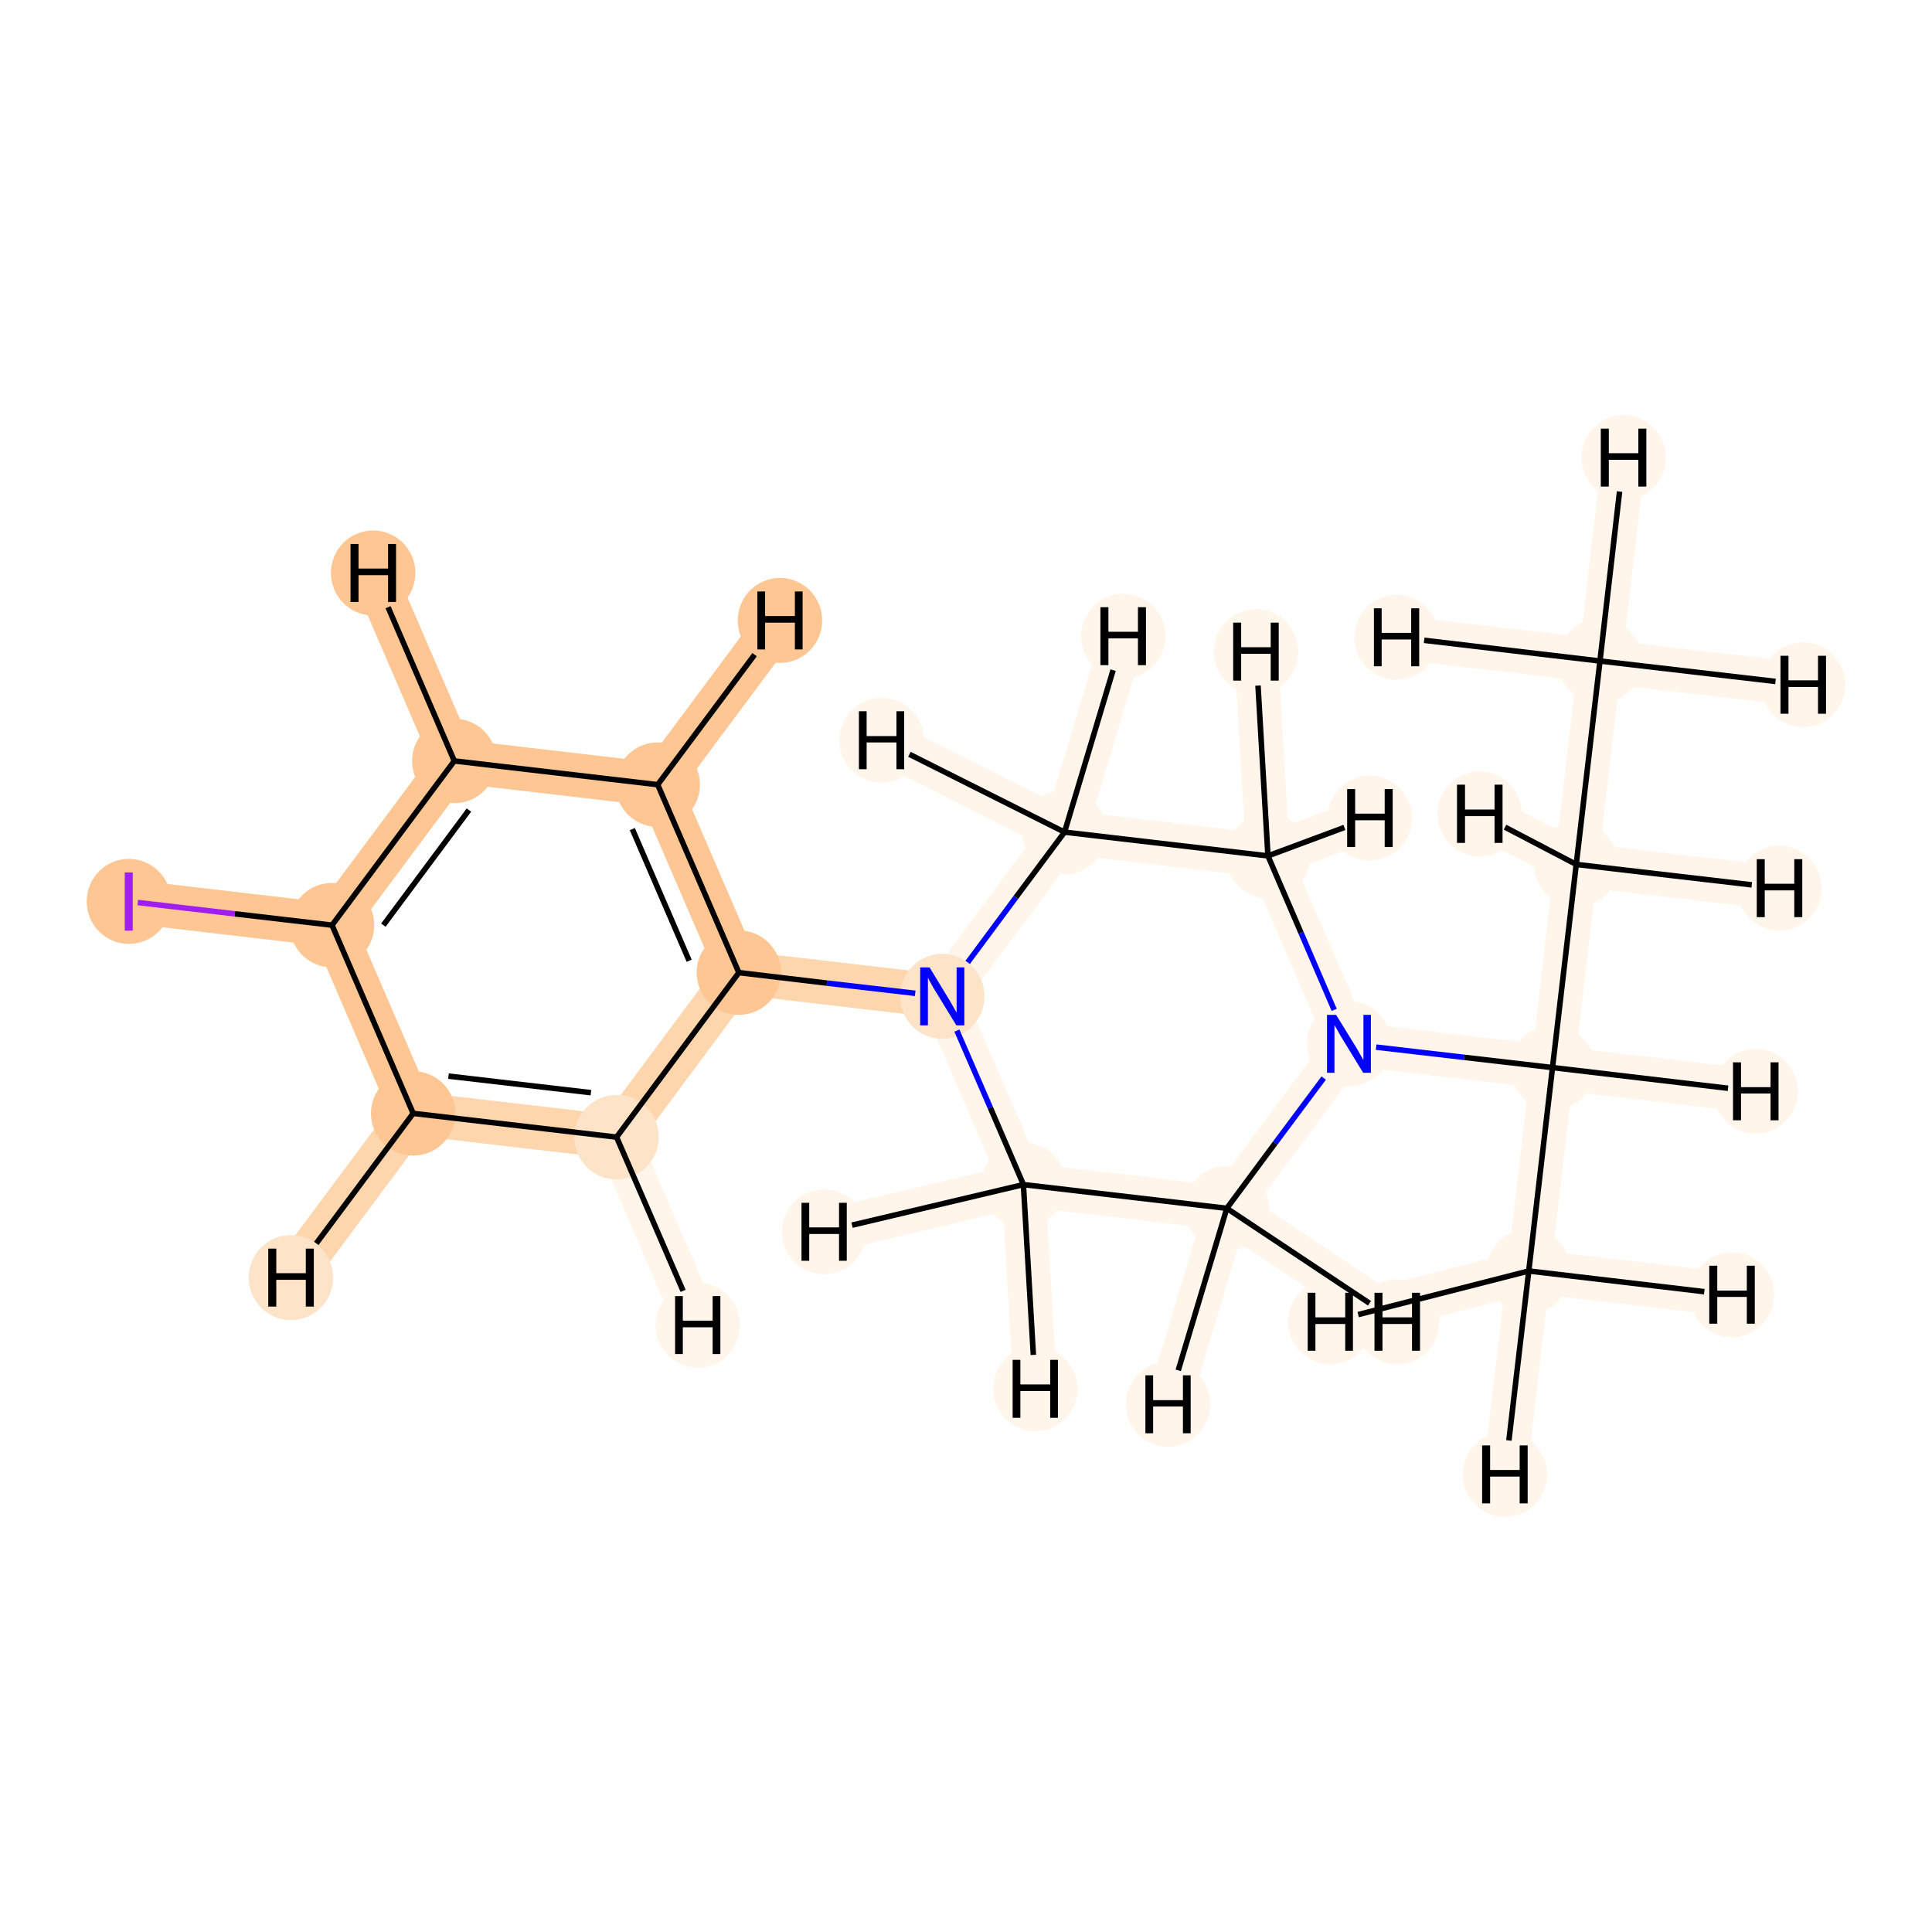<?xml version='1.0' encoding='iso-8859-1'?>
<svg version='1.1' baseProfile='full'
              xmlns='http://www.w3.org/2000/svg'
                      xmlns:rdkit='http://www.rdkit.org/xml'
                      xmlns:xlink='http://www.w3.org/1999/xlink'
                  xml:space='preserve'
width='700px' height='700px' viewBox='0 0 700 700'>
<!-- END OF HEADER -->
<rect style='opacity:1.0;fill:#FFFFFF;stroke:none' width='700.0' height='700.0' x='0.0' y='0.0'> </rect>
<path d='M 579.7,239.5 L 571.1,313.2' style='fill:none;fill-rule:evenodd;stroke:#FFF5EB;stroke-width:15.8px;stroke-linecap:butt;stroke-linejoin:miter;stroke-opacity:1' />
<path d='M 579.7,239.5 L 588.3,165.8' style='fill:none;fill-rule:evenodd;stroke:#FFF5EB;stroke-width:15.8px;stroke-linecap:butt;stroke-linejoin:miter;stroke-opacity:1' />
<path d='M 579.7,239.5 L 506.0,230.9' style='fill:none;fill-rule:evenodd;stroke:#FFF5EB;stroke-width:15.8px;stroke-linecap:butt;stroke-linejoin:miter;stroke-opacity:1' />
<path d='M 579.7,239.5 L 653.3,248.1' style='fill:none;fill-rule:evenodd;stroke:#FFF5EB;stroke-width:15.8px;stroke-linecap:butt;stroke-linejoin:miter;stroke-opacity:1' />
<path d='M 571.1,313.2 L 562.5,386.8' style='fill:none;fill-rule:evenodd;stroke:#FFF5EB;stroke-width:15.8px;stroke-linecap:butt;stroke-linejoin:miter;stroke-opacity:1' />
<path d='M 571.1,313.2 L 644.7,321.8' style='fill:none;fill-rule:evenodd;stroke:#FFF5EB;stroke-width:15.8px;stroke-linecap:butt;stroke-linejoin:miter;stroke-opacity:1' />
<path d='M 571.1,313.2 L 536.1,294.9' style='fill:none;fill-rule:evenodd;stroke:#FFF5EB;stroke-width:15.8px;stroke-linecap:butt;stroke-linejoin:miter;stroke-opacity:1' />
<path d='M 562.5,386.8 L 488.8,378.2' style='fill:none;fill-rule:evenodd;stroke:#FFF5EB;stroke-width:15.8px;stroke-linecap:butt;stroke-linejoin:miter;stroke-opacity:1' />
<path d='M 562.5,386.8 L 553.9,460.5' style='fill:none;fill-rule:evenodd;stroke:#FFF5EB;stroke-width:15.8px;stroke-linecap:butt;stroke-linejoin:miter;stroke-opacity:1' />
<path d='M 562.5,386.8 L 636.1,395.4' style='fill:none;fill-rule:evenodd;stroke:#FFF5EB;stroke-width:15.8px;stroke-linecap:butt;stroke-linejoin:miter;stroke-opacity:1' />
<path d='M 488.8,378.2 L 444.5,437.8' style='fill:none;fill-rule:evenodd;stroke:#FFF5EB;stroke-width:15.8px;stroke-linecap:butt;stroke-linejoin:miter;stroke-opacity:1' />
<path d='M 488.8,378.2 L 459.4,310.1' style='fill:none;fill-rule:evenodd;stroke:#FFF5EB;stroke-width:15.8px;stroke-linecap:butt;stroke-linejoin:miter;stroke-opacity:1' />
<path d='M 444.5,437.8 L 370.8,429.2' style='fill:none;fill-rule:evenodd;stroke:#FFF5EB;stroke-width:15.8px;stroke-linecap:butt;stroke-linejoin:miter;stroke-opacity:1' />
<path d='M 444.5,437.8 L 506.2,478.9' style='fill:none;fill-rule:evenodd;stroke:#FFF5EB;stroke-width:15.8px;stroke-linecap:butt;stroke-linejoin:miter;stroke-opacity:1' />
<path d='M 444.5,437.8 L 423.2,508.8' style='fill:none;fill-rule:evenodd;stroke:#FFF5EB;stroke-width:15.8px;stroke-linecap:butt;stroke-linejoin:miter;stroke-opacity:1' />
<path d='M 370.8,429.2 L 341.4,361.0' style='fill:none;fill-rule:evenodd;stroke:#FFF5EB;stroke-width:15.8px;stroke-linecap:butt;stroke-linejoin:miter;stroke-opacity:1' />
<path d='M 370.8,429.2 L 375.1,503.2' style='fill:none;fill-rule:evenodd;stroke:#FFF5EB;stroke-width:15.8px;stroke-linecap:butt;stroke-linejoin:miter;stroke-opacity:1' />
<path d='M 370.8,429.2 L 298.6,446.3' style='fill:none;fill-rule:evenodd;stroke:#FFF5EB;stroke-width:15.8px;stroke-linecap:butt;stroke-linejoin:miter;stroke-opacity:1' />
<path d='M 341.4,361.0 L 385.7,301.5' style='fill:none;fill-rule:evenodd;stroke:#FFF5EB;stroke-width:15.8px;stroke-linecap:butt;stroke-linejoin:miter;stroke-opacity:1' />
<path d='M 341.4,361.0 L 267.7,352.4' style='fill:none;fill-rule:evenodd;stroke:#FDD6AE;stroke-width:15.8px;stroke-linecap:butt;stroke-linejoin:miter;stroke-opacity:1' />
<path d='M 385.7,301.5 L 459.4,310.1' style='fill:none;fill-rule:evenodd;stroke:#FFF5EB;stroke-width:15.8px;stroke-linecap:butt;stroke-linejoin:miter;stroke-opacity:1' />
<path d='M 385.7,301.5 L 319.4,268.2' style='fill:none;fill-rule:evenodd;stroke:#FFF5EB;stroke-width:15.8px;stroke-linecap:butt;stroke-linejoin:miter;stroke-opacity:1' />
<path d='M 385.7,301.5 L 407.0,230.5' style='fill:none;fill-rule:evenodd;stroke:#FFF5EB;stroke-width:15.8px;stroke-linecap:butt;stroke-linejoin:miter;stroke-opacity:1' />
<path d='M 459.4,310.1 L 455.1,236.1' style='fill:none;fill-rule:evenodd;stroke:#FFF5EB;stroke-width:15.8px;stroke-linecap:butt;stroke-linejoin:miter;stroke-opacity:1' />
<path d='M 459.4,310.1 L 496.3,296.4' style='fill:none;fill-rule:evenodd;stroke:#FFF5EB;stroke-width:15.8px;stroke-linecap:butt;stroke-linejoin:miter;stroke-opacity:1' />
<path d='M 267.7,352.4 L 238.3,284.3' style='fill:none;fill-rule:evenodd;stroke:#FDC692;stroke-width:15.8px;stroke-linecap:butt;stroke-linejoin:miter;stroke-opacity:1' />
<path d='M 267.7,352.4 L 223.4,412.0' style='fill:none;fill-rule:evenodd;stroke:#FDD6AE;stroke-width:15.8px;stroke-linecap:butt;stroke-linejoin:miter;stroke-opacity:1' />
<path d='M 238.3,284.3 L 164.6,275.7' style='fill:none;fill-rule:evenodd;stroke:#FDC692;stroke-width:15.8px;stroke-linecap:butt;stroke-linejoin:miter;stroke-opacity:1' />
<path d='M 238.3,284.3 L 282.6,224.8' style='fill:none;fill-rule:evenodd;stroke:#FDC692;stroke-width:15.8px;stroke-linecap:butt;stroke-linejoin:miter;stroke-opacity:1' />
<path d='M 164.6,275.7 L 120.3,335.2' style='fill:none;fill-rule:evenodd;stroke:#FDC692;stroke-width:15.8px;stroke-linecap:butt;stroke-linejoin:miter;stroke-opacity:1' />
<path d='M 164.6,275.7 L 135.2,207.6' style='fill:none;fill-rule:evenodd;stroke:#FDC692;stroke-width:15.8px;stroke-linecap:butt;stroke-linejoin:miter;stroke-opacity:1' />
<path d='M 120.3,335.2 L 149.7,403.4' style='fill:none;fill-rule:evenodd;stroke:#FDC692;stroke-width:15.8px;stroke-linecap:butt;stroke-linejoin:miter;stroke-opacity:1' />
<path d='M 120.3,335.2 L 46.7,326.6' style='fill:none;fill-rule:evenodd;stroke:#FDC692;stroke-width:15.8px;stroke-linecap:butt;stroke-linejoin:miter;stroke-opacity:1' />
<path d='M 149.7,403.4 L 223.4,412.0' style='fill:none;fill-rule:evenodd;stroke:#FDD6AE;stroke-width:15.8px;stroke-linecap:butt;stroke-linejoin:miter;stroke-opacity:1' />
<path d='M 149.7,403.4 L 105.4,462.9' style='fill:none;fill-rule:evenodd;stroke:#FDD6AE;stroke-width:15.8px;stroke-linecap:butt;stroke-linejoin:miter;stroke-opacity:1' />
<path d='M 223.4,412.0 L 252.8,480.1' style='fill:none;fill-rule:evenodd;stroke:#FFF5EB;stroke-width:15.8px;stroke-linecap:butt;stroke-linejoin:miter;stroke-opacity:1' />
<path d='M 553.9,460.5 L 545.3,534.2' style='fill:none;fill-rule:evenodd;stroke:#FFF5EB;stroke-width:15.8px;stroke-linecap:butt;stroke-linejoin:miter;stroke-opacity:1' />
<path d='M 553.9,460.5 L 627.5,469.1' style='fill:none;fill-rule:evenodd;stroke:#FFF5EB;stroke-width:15.8px;stroke-linecap:butt;stroke-linejoin:miter;stroke-opacity:1' />
<path d='M 553.9,460.5 L 482.0,478.9' style='fill:none;fill-rule:evenodd;stroke:#FFF5EB;stroke-width:15.8px;stroke-linecap:butt;stroke-linejoin:miter;stroke-opacity:1' />
<ellipse cx='579.7' cy='239.5' rx='14.8' ry='14.8'  style='fill:#FFF5EB;fill-rule:evenodd;stroke:#FFF5EB;stroke-width:1.0px;stroke-linecap:butt;stroke-linejoin:miter;stroke-opacity:1' />
<ellipse cx='571.1' cy='313.2' rx='14.8' ry='14.8'  style='fill:#FFF5EB;fill-rule:evenodd;stroke:#FFF5EB;stroke-width:1.0px;stroke-linecap:butt;stroke-linejoin:miter;stroke-opacity:1' />
<ellipse cx='562.5' cy='386.8' rx='14.8' ry='14.8'  style='fill:#FFF5EB;fill-rule:evenodd;stroke:#FFF5EB;stroke-width:1.0px;stroke-linecap:butt;stroke-linejoin:miter;stroke-opacity:1' />
<ellipse cx='488.8' cy='378.2' rx='14.8' ry='14.9'  style='fill:#FFF5EB;fill-rule:evenodd;stroke:#FFF5EB;stroke-width:1.0px;stroke-linecap:butt;stroke-linejoin:miter;stroke-opacity:1' />
<ellipse cx='444.5' cy='437.8' rx='14.8' ry='14.8'  style='fill:#FFF5EB;fill-rule:evenodd;stroke:#FFF5EB;stroke-width:1.0px;stroke-linecap:butt;stroke-linejoin:miter;stroke-opacity:1' />
<ellipse cx='370.8' cy='429.2' rx='14.8' ry='14.8'  style='fill:#FFF5EB;fill-rule:evenodd;stroke:#FFF5EB;stroke-width:1.0px;stroke-linecap:butt;stroke-linejoin:miter;stroke-opacity:1' />
<ellipse cx='341.4' cy='361.0' rx='14.8' ry='14.9'  style='fill:#FDE3C8;fill-rule:evenodd;stroke:#FDE3C8;stroke-width:1.0px;stroke-linecap:butt;stroke-linejoin:miter;stroke-opacity:1' />
<ellipse cx='385.7' cy='301.5' rx='14.8' ry='14.8'  style='fill:#FFF5EB;fill-rule:evenodd;stroke:#FFF5EB;stroke-width:1.0px;stroke-linecap:butt;stroke-linejoin:miter;stroke-opacity:1' />
<ellipse cx='459.4' cy='310.1' rx='14.8' ry='14.8'  style='fill:#FFF5EB;fill-rule:evenodd;stroke:#FFF5EB;stroke-width:1.0px;stroke-linecap:butt;stroke-linejoin:miter;stroke-opacity:1' />
<ellipse cx='267.7' cy='352.4' rx='14.8' ry='14.8'  style='fill:#FDC692;fill-rule:evenodd;stroke:#FDC692;stroke-width:1.0px;stroke-linecap:butt;stroke-linejoin:miter;stroke-opacity:1' />
<ellipse cx='238.3' cy='284.3' rx='14.8' ry='14.8'  style='fill:#FDC692;fill-rule:evenodd;stroke:#FDC692;stroke-width:1.0px;stroke-linecap:butt;stroke-linejoin:miter;stroke-opacity:1' />
<ellipse cx='164.6' cy='275.7' rx='14.8' ry='14.8'  style='fill:#FDC692;fill-rule:evenodd;stroke:#FDC692;stroke-width:1.0px;stroke-linecap:butt;stroke-linejoin:miter;stroke-opacity:1' />
<ellipse cx='120.3' cy='335.2' rx='14.8' ry='14.8'  style='fill:#FDC692;fill-rule:evenodd;stroke:#FDC692;stroke-width:1.0px;stroke-linecap:butt;stroke-linejoin:miter;stroke-opacity:1' />
<ellipse cx='149.7' cy='403.4' rx='14.8' ry='14.8'  style='fill:#FDC692;fill-rule:evenodd;stroke:#FDC692;stroke-width:1.0px;stroke-linecap:butt;stroke-linejoin:miter;stroke-opacity:1' />
<ellipse cx='223.4' cy='412.0' rx='14.8' ry='14.8'  style='fill:#FDE3C8;fill-rule:evenodd;stroke:#FDE3C8;stroke-width:1.0px;stroke-linecap:butt;stroke-linejoin:miter;stroke-opacity:1' />
<ellipse cx='46.7' cy='326.6' rx='14.8' ry='14.9'  style='fill:#FDC692;fill-rule:evenodd;stroke:#FDC692;stroke-width:1.0px;stroke-linecap:butt;stroke-linejoin:miter;stroke-opacity:1' />
<ellipse cx='553.9' cy='460.5' rx='14.8' ry='14.8'  style='fill:#FFF5EB;fill-rule:evenodd;stroke:#FFF5EB;stroke-width:1.0px;stroke-linecap:butt;stroke-linejoin:miter;stroke-opacity:1' />
<ellipse cx='588.3' cy='165.8' rx='14.8' ry='14.9'  style='fill:#FFF5EB;fill-rule:evenodd;stroke:#FFF5EB;stroke-width:1.0px;stroke-linecap:butt;stroke-linejoin:miter;stroke-opacity:1' />
<ellipse cx='506.0' cy='230.9' rx='14.8' ry='14.9'  style='fill:#FFF5EB;fill-rule:evenodd;stroke:#FFF5EB;stroke-width:1.0px;stroke-linecap:butt;stroke-linejoin:miter;stroke-opacity:1' />
<ellipse cx='653.3' cy='248.1' rx='14.8' ry='14.9'  style='fill:#FFF5EB;fill-rule:evenodd;stroke:#FFF5EB;stroke-width:1.0px;stroke-linecap:butt;stroke-linejoin:miter;stroke-opacity:1' />
<ellipse cx='644.7' cy='321.8' rx='14.8' ry='14.9'  style='fill:#FFF5EB;fill-rule:evenodd;stroke:#FFF5EB;stroke-width:1.0px;stroke-linecap:butt;stroke-linejoin:miter;stroke-opacity:1' />
<ellipse cx='536.1' cy='294.9' rx='14.8' ry='14.9'  style='fill:#FFF5EB;fill-rule:evenodd;stroke:#FFF5EB;stroke-width:1.0px;stroke-linecap:butt;stroke-linejoin:miter;stroke-opacity:1' />
<ellipse cx='636.1' cy='395.4' rx='14.8' ry='14.9'  style='fill:#FFF5EB;fill-rule:evenodd;stroke:#FFF5EB;stroke-width:1.0px;stroke-linecap:butt;stroke-linejoin:miter;stroke-opacity:1' />
<ellipse cx='506.2' cy='478.9' rx='14.8' ry='14.9'  style='fill:#FFF5EB;fill-rule:evenodd;stroke:#FFF5EB;stroke-width:1.0px;stroke-linecap:butt;stroke-linejoin:miter;stroke-opacity:1' />
<ellipse cx='423.2' cy='508.8' rx='14.8' ry='14.9'  style='fill:#FFF5EB;fill-rule:evenodd;stroke:#FFF5EB;stroke-width:1.0px;stroke-linecap:butt;stroke-linejoin:miter;stroke-opacity:1' />
<ellipse cx='375.1' cy='503.2' rx='14.8' ry='14.9'  style='fill:#FFF5EB;fill-rule:evenodd;stroke:#FFF5EB;stroke-width:1.0px;stroke-linecap:butt;stroke-linejoin:miter;stroke-opacity:1' />
<ellipse cx='298.6' cy='446.3' rx='14.8' ry='14.9'  style='fill:#FFF5EB;fill-rule:evenodd;stroke:#FFF5EB;stroke-width:1.0px;stroke-linecap:butt;stroke-linejoin:miter;stroke-opacity:1' />
<ellipse cx='319.4' cy='268.2' rx='14.8' ry='14.9'  style='fill:#FFF5EB;fill-rule:evenodd;stroke:#FFF5EB;stroke-width:1.0px;stroke-linecap:butt;stroke-linejoin:miter;stroke-opacity:1' />
<ellipse cx='407.0' cy='230.5' rx='14.8' ry='14.9'  style='fill:#FFF5EB;fill-rule:evenodd;stroke:#FFF5EB;stroke-width:1.0px;stroke-linecap:butt;stroke-linejoin:miter;stroke-opacity:1' />
<ellipse cx='455.1' cy='236.1' rx='14.8' ry='14.9'  style='fill:#FFF5EB;fill-rule:evenodd;stroke:#FFF5EB;stroke-width:1.0px;stroke-linecap:butt;stroke-linejoin:miter;stroke-opacity:1' />
<ellipse cx='496.3' cy='296.4' rx='14.8' ry='14.9'  style='fill:#FFF5EB;fill-rule:evenodd;stroke:#FFF5EB;stroke-width:1.0px;stroke-linecap:butt;stroke-linejoin:miter;stroke-opacity:1' />
<ellipse cx='282.6' cy='224.8' rx='14.8' ry='14.9'  style='fill:#FDC692;fill-rule:evenodd;stroke:#FDC692;stroke-width:1.0px;stroke-linecap:butt;stroke-linejoin:miter;stroke-opacity:1' />
<ellipse cx='135.2' cy='207.6' rx='14.8' ry='14.9'  style='fill:#FDC692;fill-rule:evenodd;stroke:#FDC692;stroke-width:1.0px;stroke-linecap:butt;stroke-linejoin:miter;stroke-opacity:1' />
<ellipse cx='105.4' cy='462.9' rx='14.8' ry='14.9'  style='fill:#FDE3C8;fill-rule:evenodd;stroke:#FDE3C8;stroke-width:1.0px;stroke-linecap:butt;stroke-linejoin:miter;stroke-opacity:1' />
<ellipse cx='252.8' cy='480.1' rx='14.8' ry='14.9'  style='fill:#FFF5EB;fill-rule:evenodd;stroke:#FFF5EB;stroke-width:1.0px;stroke-linecap:butt;stroke-linejoin:miter;stroke-opacity:1' />
<ellipse cx='545.3' cy='534.2' rx='14.8' ry='14.9'  style='fill:#FFF5EB;fill-rule:evenodd;stroke:#FFF5EB;stroke-width:1.0px;stroke-linecap:butt;stroke-linejoin:miter;stroke-opacity:1' />
<ellipse cx='627.5' cy='469.1' rx='14.8' ry='14.9'  style='fill:#FFF5EB;fill-rule:evenodd;stroke:#FFF5EB;stroke-width:1.0px;stroke-linecap:butt;stroke-linejoin:miter;stroke-opacity:1' />
<ellipse cx='482.0' cy='478.9' rx='14.8' ry='14.9'  style='fill:#FFF5EB;fill-rule:evenodd;stroke:#FFF5EB;stroke-width:1.0px;stroke-linecap:butt;stroke-linejoin:miter;stroke-opacity:1' />
<path class='bond-0 atom-0 atom-1' d='M 579.7,239.5 L 571.1,313.2' style='fill:none;fill-rule:evenodd;stroke:#000000;stroke-width:2.0px;stroke-linecap:butt;stroke-linejoin:miter;stroke-opacity:1' />
<path class='bond-18 atom-0 atom-17' d='M 579.7,239.5 L 586.8,178.1' style='fill:none;fill-rule:evenodd;stroke:#000000;stroke-width:2.0px;stroke-linecap:butt;stroke-linejoin:miter;stroke-opacity:1' />
<path class='bond-19 atom-0 atom-18' d='M 579.7,239.5 L 516.0,232.0' style='fill:none;fill-rule:evenodd;stroke:#000000;stroke-width:2.0px;stroke-linecap:butt;stroke-linejoin:miter;stroke-opacity:1' />
<path class='bond-20 atom-0 atom-19' d='M 579.7,239.5 L 643.3,246.9' style='fill:none;fill-rule:evenodd;stroke:#000000;stroke-width:2.0px;stroke-linecap:butt;stroke-linejoin:miter;stroke-opacity:1' />
<path class='bond-1 atom-1 atom-2' d='M 571.1,313.2 L 562.5,386.8' style='fill:none;fill-rule:evenodd;stroke:#000000;stroke-width:2.0px;stroke-linecap:butt;stroke-linejoin:miter;stroke-opacity:1' />
<path class='bond-21 atom-1 atom-20' d='M 571.1,313.2 L 634.7,320.6' style='fill:none;fill-rule:evenodd;stroke:#000000;stroke-width:2.0px;stroke-linecap:butt;stroke-linejoin:miter;stroke-opacity:1' />
<path class='bond-22 atom-1 atom-21' d='M 571.1,313.2 L 545.3,299.7' style='fill:none;fill-rule:evenodd;stroke:#000000;stroke-width:2.0px;stroke-linecap:butt;stroke-linejoin:miter;stroke-opacity:1' />
<path class='bond-2 atom-2 atom-3' d='M 562.5,386.8 L 530.5,383.1' style='fill:none;fill-rule:evenodd;stroke:#000000;stroke-width:2.0px;stroke-linecap:butt;stroke-linejoin:miter;stroke-opacity:1' />
<path class='bond-2 atom-2 atom-3' d='M 530.5,383.1 L 498.6,379.4' style='fill:none;fill-rule:evenodd;stroke:#0000FF;stroke-width:2.0px;stroke-linecap:butt;stroke-linejoin:miter;stroke-opacity:1' />
<path class='bond-15 atom-2 atom-16' d='M 562.5,386.8 L 553.9,460.5' style='fill:none;fill-rule:evenodd;stroke:#000000;stroke-width:2.0px;stroke-linecap:butt;stroke-linejoin:miter;stroke-opacity:1' />
<path class='bond-23 atom-2 atom-22' d='M 562.5,386.8 L 626.1,394.3' style='fill:none;fill-rule:evenodd;stroke:#000000;stroke-width:2.0px;stroke-linecap:butt;stroke-linejoin:miter;stroke-opacity:1' />
<path class='bond-3 atom-3 atom-4' d='M 479.6,390.6 L 462.0,414.2' style='fill:none;fill-rule:evenodd;stroke:#0000FF;stroke-width:2.0px;stroke-linecap:butt;stroke-linejoin:miter;stroke-opacity:1' />
<path class='bond-3 atom-3 atom-4' d='M 462.0,414.2 L 444.5,437.8' style='fill:none;fill-rule:evenodd;stroke:#000000;stroke-width:2.0px;stroke-linecap:butt;stroke-linejoin:miter;stroke-opacity:1' />
<path class='bond-16 atom-8 atom-3' d='M 459.4,310.1 L 471.4,338.0' style='fill:none;fill-rule:evenodd;stroke:#000000;stroke-width:2.0px;stroke-linecap:butt;stroke-linejoin:miter;stroke-opacity:1' />
<path class='bond-16 atom-8 atom-3' d='M 471.4,338.0 L 483.4,365.9' style='fill:none;fill-rule:evenodd;stroke:#0000FF;stroke-width:2.0px;stroke-linecap:butt;stroke-linejoin:miter;stroke-opacity:1' />
<path class='bond-4 atom-4 atom-5' d='M 444.5,437.8 L 370.8,429.2' style='fill:none;fill-rule:evenodd;stroke:#000000;stroke-width:2.0px;stroke-linecap:butt;stroke-linejoin:miter;stroke-opacity:1' />
<path class='bond-24 atom-4 atom-23' d='M 444.5,437.8 L 496.2,472.2' style='fill:none;fill-rule:evenodd;stroke:#000000;stroke-width:2.0px;stroke-linecap:butt;stroke-linejoin:miter;stroke-opacity:1' />
<path class='bond-25 atom-4 atom-24' d='M 444.5,437.8 L 426.9,496.5' style='fill:none;fill-rule:evenodd;stroke:#000000;stroke-width:2.0px;stroke-linecap:butt;stroke-linejoin:miter;stroke-opacity:1' />
<path class='bond-5 atom-5 atom-6' d='M 370.8,429.2 L 358.8,401.3' style='fill:none;fill-rule:evenodd;stroke:#000000;stroke-width:2.0px;stroke-linecap:butt;stroke-linejoin:miter;stroke-opacity:1' />
<path class='bond-5 atom-5 atom-6' d='M 358.8,401.3 L 346.7,373.4' style='fill:none;fill-rule:evenodd;stroke:#0000FF;stroke-width:2.0px;stroke-linecap:butt;stroke-linejoin:miter;stroke-opacity:1' />
<path class='bond-26 atom-5 atom-25' d='M 370.8,429.2 L 374.4,490.9' style='fill:none;fill-rule:evenodd;stroke:#000000;stroke-width:2.0px;stroke-linecap:butt;stroke-linejoin:miter;stroke-opacity:1' />
<path class='bond-27 atom-5 atom-26' d='M 370.8,429.2 L 308.7,443.9' style='fill:none;fill-rule:evenodd;stroke:#000000;stroke-width:2.0px;stroke-linecap:butt;stroke-linejoin:miter;stroke-opacity:1' />
<path class='bond-6 atom-6 atom-7' d='M 350.6,348.7 L 368.1,325.1' style='fill:none;fill-rule:evenodd;stroke:#0000FF;stroke-width:2.0px;stroke-linecap:butt;stroke-linejoin:miter;stroke-opacity:1' />
<path class='bond-6 atom-6 atom-7' d='M 368.1,325.1 L 385.7,301.5' style='fill:none;fill-rule:evenodd;stroke:#000000;stroke-width:2.0px;stroke-linecap:butt;stroke-linejoin:miter;stroke-opacity:1' />
<path class='bond-8 atom-6 atom-9' d='M 331.6,359.9 L 299.6,356.2' style='fill:none;fill-rule:evenodd;stroke:#0000FF;stroke-width:2.0px;stroke-linecap:butt;stroke-linejoin:miter;stroke-opacity:1' />
<path class='bond-8 atom-6 atom-9' d='M 299.6,356.2 L 267.7,352.4' style='fill:none;fill-rule:evenodd;stroke:#000000;stroke-width:2.0px;stroke-linecap:butt;stroke-linejoin:miter;stroke-opacity:1' />
<path class='bond-7 atom-7 atom-8' d='M 385.7,301.5 L 459.4,310.1' style='fill:none;fill-rule:evenodd;stroke:#000000;stroke-width:2.0px;stroke-linecap:butt;stroke-linejoin:miter;stroke-opacity:1' />
<path class='bond-28 atom-7 atom-27' d='M 385.7,301.5 L 329.5,273.3' style='fill:none;fill-rule:evenodd;stroke:#000000;stroke-width:2.0px;stroke-linecap:butt;stroke-linejoin:miter;stroke-opacity:1' />
<path class='bond-29 atom-7 atom-28' d='M 385.7,301.5 L 403.3,242.8' style='fill:none;fill-rule:evenodd;stroke:#000000;stroke-width:2.0px;stroke-linecap:butt;stroke-linejoin:miter;stroke-opacity:1' />
<path class='bond-30 atom-8 atom-29' d='M 459.4,310.1 L 455.8,248.4' style='fill:none;fill-rule:evenodd;stroke:#000000;stroke-width:2.0px;stroke-linecap:butt;stroke-linejoin:miter;stroke-opacity:1' />
<path class='bond-31 atom-8 atom-30' d='M 459.4,310.1 L 487.1,299.8' style='fill:none;fill-rule:evenodd;stroke:#000000;stroke-width:2.0px;stroke-linecap:butt;stroke-linejoin:miter;stroke-opacity:1' />
<path class='bond-9 atom-9 atom-10' d='M 267.7,352.4 L 238.3,284.3' style='fill:none;fill-rule:evenodd;stroke:#000000;stroke-width:2.0px;stroke-linecap:butt;stroke-linejoin:miter;stroke-opacity:1' />
<path class='bond-9 atom-9 atom-10' d='M 249.7,348.1 L 229.1,300.4' style='fill:none;fill-rule:evenodd;stroke:#000000;stroke-width:2.0px;stroke-linecap:butt;stroke-linejoin:miter;stroke-opacity:1' />
<path class='bond-17 atom-14 atom-9' d='M 223.4,412.0 L 267.7,352.4' style='fill:none;fill-rule:evenodd;stroke:#000000;stroke-width:2.0px;stroke-linecap:butt;stroke-linejoin:miter;stroke-opacity:1' />
<path class='bond-10 atom-10 atom-11' d='M 238.3,284.3 L 164.6,275.7' style='fill:none;fill-rule:evenodd;stroke:#000000;stroke-width:2.0px;stroke-linecap:butt;stroke-linejoin:miter;stroke-opacity:1' />
<path class='bond-32 atom-10 atom-31' d='M 238.3,284.3 L 273.4,237.2' style='fill:none;fill-rule:evenodd;stroke:#000000;stroke-width:2.0px;stroke-linecap:butt;stroke-linejoin:miter;stroke-opacity:1' />
<path class='bond-11 atom-11 atom-12' d='M 164.6,275.7 L 120.3,335.2' style='fill:none;fill-rule:evenodd;stroke:#000000;stroke-width:2.0px;stroke-linecap:butt;stroke-linejoin:miter;stroke-opacity:1' />
<path class='bond-11 atom-11 atom-12' d='M 169.9,293.5 L 138.9,335.2' style='fill:none;fill-rule:evenodd;stroke:#000000;stroke-width:2.0px;stroke-linecap:butt;stroke-linejoin:miter;stroke-opacity:1' />
<path class='bond-33 atom-11 atom-32' d='M 164.6,275.7 L 140.6,220.0' style='fill:none;fill-rule:evenodd;stroke:#000000;stroke-width:2.0px;stroke-linecap:butt;stroke-linejoin:miter;stroke-opacity:1' />
<path class='bond-12 atom-12 atom-13' d='M 120.3,335.2 L 149.7,403.4' style='fill:none;fill-rule:evenodd;stroke:#000000;stroke-width:2.0px;stroke-linecap:butt;stroke-linejoin:miter;stroke-opacity:1' />
<path class='bond-14 atom-12 atom-15' d='M 120.3,335.2 L 85.1,331.1' style='fill:none;fill-rule:evenodd;stroke:#000000;stroke-width:2.0px;stroke-linecap:butt;stroke-linejoin:miter;stroke-opacity:1' />
<path class='bond-14 atom-12 atom-15' d='M 85.1,331.1 L 49.9,327.0' style='fill:none;fill-rule:evenodd;stroke:#A01EEF;stroke-width:2.0px;stroke-linecap:butt;stroke-linejoin:miter;stroke-opacity:1' />
<path class='bond-13 atom-13 atom-14' d='M 149.7,403.4 L 223.4,412.0' style='fill:none;fill-rule:evenodd;stroke:#000000;stroke-width:2.0px;stroke-linecap:butt;stroke-linejoin:miter;stroke-opacity:1' />
<path class='bond-13 atom-13 atom-14' d='M 162.5,389.9 L 214.1,395.9' style='fill:none;fill-rule:evenodd;stroke:#000000;stroke-width:2.0px;stroke-linecap:butt;stroke-linejoin:miter;stroke-opacity:1' />
<path class='bond-34 atom-13 atom-33' d='M 149.7,403.4 L 114.6,450.5' style='fill:none;fill-rule:evenodd;stroke:#000000;stroke-width:2.0px;stroke-linecap:butt;stroke-linejoin:miter;stroke-opacity:1' />
<path class='bond-35 atom-14 atom-34' d='M 223.4,412.0 L 247.5,467.7' style='fill:none;fill-rule:evenodd;stroke:#000000;stroke-width:2.0px;stroke-linecap:butt;stroke-linejoin:miter;stroke-opacity:1' />
<path class='bond-36 atom-16 atom-35' d='M 553.9,460.5 L 546.7,521.9' style='fill:none;fill-rule:evenodd;stroke:#000000;stroke-width:2.0px;stroke-linecap:butt;stroke-linejoin:miter;stroke-opacity:1' />
<path class='bond-37 atom-16 atom-36' d='M 553.9,460.5 L 617.5,468.0' style='fill:none;fill-rule:evenodd;stroke:#000000;stroke-width:2.0px;stroke-linecap:butt;stroke-linejoin:miter;stroke-opacity:1' />
<path class='bond-38 atom-16 atom-37' d='M 553.9,460.5 L 492.1,476.3' style='fill:none;fill-rule:evenodd;stroke:#000000;stroke-width:2.0px;stroke-linecap:butt;stroke-linejoin:miter;stroke-opacity:1' />
<path  class='atom-3' d='M 484.1 367.7
L 491.0 378.9
Q 491.7 380.0, 492.8 382.0
Q 493.9 383.9, 494.0 384.1
L 494.0 367.7
L 496.7 367.7
L 496.7 388.7
L 493.9 388.7
L 486.5 376.6
Q 485.6 375.2, 484.7 373.5
Q 483.8 371.9, 483.5 371.4
L 483.5 388.7
L 480.8 388.7
L 480.8 367.7
L 484.1 367.7
' fill='#0000FF'/>
<path  class='atom-6' d='M 336.8 350.5
L 343.6 361.7
Q 344.3 362.8, 345.4 364.8
Q 346.5 366.7, 346.6 366.9
L 346.6 350.5
L 349.4 350.5
L 349.4 371.5
L 346.5 371.5
L 339.1 359.4
Q 338.2 358.0, 337.3 356.3
Q 336.4 354.7, 336.2 354.2
L 336.2 371.5
L 333.4 371.5
L 333.4 350.5
L 336.8 350.5
' fill='#0000FF'/>
<path  class='atom-15' d='M 45.2 316.1
L 48.1 316.1
L 48.1 337.2
L 45.2 337.2
L 45.2 316.1
' fill='#A01EEF'/>
<path  class='atom-17' d='M 580.0 155.3
L 582.9 155.3
L 582.9 164.2
L 593.6 164.2
L 593.6 155.3
L 596.5 155.3
L 596.5 176.3
L 593.6 176.3
L 593.6 166.6
L 582.9 166.6
L 582.9 176.3
L 580.0 176.3
L 580.0 155.3
' fill='#000000'/>
<path  class='atom-18' d='M 497.8 220.4
L 500.6 220.4
L 500.6 229.3
L 511.3 229.3
L 511.3 220.4
L 514.2 220.4
L 514.2 241.4
L 511.3 241.4
L 511.3 231.7
L 500.6 231.7
L 500.6 241.4
L 497.8 241.4
L 497.8 220.4
' fill='#000000'/>
<path  class='atom-19' d='M 645.1 237.6
L 648.0 237.6
L 648.0 246.5
L 658.7 246.5
L 658.7 237.6
L 661.6 237.6
L 661.6 258.6
L 658.7 258.6
L 658.7 248.9
L 648.0 248.9
L 648.0 258.6
L 645.1 258.6
L 645.1 237.6
' fill='#000000'/>
<path  class='atom-20' d='M 636.5 311.3
L 639.4 311.3
L 639.4 320.2
L 650.1 320.2
L 650.1 311.3
L 653.0 311.3
L 653.0 332.3
L 650.1 332.3
L 650.1 322.6
L 639.4 322.6
L 639.4 332.3
L 636.5 332.3
L 636.5 311.3
' fill='#000000'/>
<path  class='atom-21' d='M 527.9 284.3
L 530.8 284.3
L 530.8 293.3
L 541.5 293.3
L 541.5 284.3
L 544.4 284.3
L 544.4 305.4
L 541.5 305.4
L 541.5 295.7
L 530.8 295.7
L 530.8 305.4
L 527.9 305.4
L 527.9 284.3
' fill='#000000'/>
<path  class='atom-22' d='M 627.9 384.9
L 630.8 384.9
L 630.8 393.9
L 641.5 393.9
L 641.5 384.9
L 644.4 384.9
L 644.4 405.9
L 641.5 405.9
L 641.5 396.2
L 630.8 396.2
L 630.8 405.9
L 627.9 405.9
L 627.9 384.9
' fill='#000000'/>
<path  class='atom-23' d='M 498.0 468.4
L 500.9 468.4
L 500.9 477.3
L 511.6 477.3
L 511.6 468.4
L 514.5 468.4
L 514.5 489.4
L 511.6 489.4
L 511.6 479.7
L 500.9 479.7
L 500.9 489.4
L 498.0 489.4
L 498.0 468.4
' fill='#000000'/>
<path  class='atom-24' d='M 415.0 498.3
L 417.8 498.3
L 417.8 507.3
L 428.6 507.3
L 428.6 498.3
L 431.4 498.3
L 431.4 519.3
L 428.6 519.3
L 428.6 509.6
L 417.8 509.6
L 417.8 519.3
L 415.0 519.3
L 415.0 498.3
' fill='#000000'/>
<path  class='atom-25' d='M 366.9 492.7
L 369.7 492.7
L 369.7 501.6
L 380.5 501.6
L 380.5 492.7
L 383.3 492.7
L 383.3 513.7
L 380.5 513.7
L 380.5 504.0
L 369.7 504.0
L 369.7 513.7
L 366.9 513.7
L 366.9 492.7
' fill='#000000'/>
<path  class='atom-26' d='M 290.4 435.8
L 293.2 435.8
L 293.2 444.7
L 304.0 444.7
L 304.0 435.8
L 306.8 435.8
L 306.8 456.8
L 304.0 456.8
L 304.0 447.1
L 293.2 447.1
L 293.2 456.8
L 290.4 456.8
L 290.4 435.8
' fill='#000000'/>
<path  class='atom-27' d='M 311.2 257.7
L 314.0 257.7
L 314.0 266.7
L 324.8 266.7
L 324.8 257.7
L 327.6 257.7
L 327.6 278.7
L 324.8 278.7
L 324.8 269.0
L 314.0 269.0
L 314.0 278.7
L 311.2 278.7
L 311.2 257.7
' fill='#000000'/>
<path  class='atom-28' d='M 398.7 220.0
L 401.6 220.0
L 401.6 228.9
L 412.3 228.9
L 412.3 220.0
L 415.2 220.0
L 415.2 241.0
L 412.3 241.0
L 412.3 231.3
L 401.6 231.3
L 401.6 241.0
L 398.7 241.0
L 398.7 220.0
' fill='#000000'/>
<path  class='atom-29' d='M 446.8 225.6
L 449.7 225.6
L 449.7 234.5
L 460.4 234.5
L 460.4 225.6
L 463.3 225.6
L 463.3 246.6
L 460.4 246.6
L 460.4 236.9
L 449.7 236.9
L 449.7 246.6
L 446.8 246.6
L 446.8 225.6
' fill='#000000'/>
<path  class='atom-30' d='M 488.1 285.9
L 491.0 285.9
L 491.0 294.8
L 501.7 294.8
L 501.7 285.9
L 504.6 285.9
L 504.6 306.9
L 501.7 306.9
L 501.7 297.2
L 491.0 297.2
L 491.0 306.9
L 488.1 306.9
L 488.1 285.9
' fill='#000000'/>
<path  class='atom-31' d='M 274.4 214.3
L 277.2 214.3
L 277.2 223.2
L 288.0 223.2
L 288.0 214.3
L 290.8 214.3
L 290.8 235.3
L 288.0 235.3
L 288.0 225.6
L 277.2 225.6
L 277.2 235.3
L 274.4 235.3
L 274.4 214.3
' fill='#000000'/>
<path  class='atom-32' d='M 127.0 197.1
L 129.9 197.1
L 129.9 206.0
L 140.6 206.0
L 140.6 197.1
L 143.5 197.1
L 143.5 218.1
L 140.6 218.1
L 140.6 208.4
L 129.9 208.4
L 129.9 218.1
L 127.0 218.1
L 127.0 197.1
' fill='#000000'/>
<path  class='atom-33' d='M 97.2 452.4
L 100.1 452.4
L 100.1 461.3
L 110.8 461.3
L 110.8 452.4
L 113.7 452.4
L 113.7 473.4
L 110.8 473.4
L 110.8 463.7
L 100.1 463.7
L 100.1 473.4
L 97.2 473.4
L 97.2 452.4
' fill='#000000'/>
<path  class='atom-34' d='M 244.6 469.6
L 247.4 469.6
L 247.4 478.5
L 258.2 478.5
L 258.2 469.6
L 261.0 469.6
L 261.0 490.6
L 258.2 490.6
L 258.2 480.9
L 247.4 480.9
L 247.4 490.6
L 244.6 490.6
L 244.6 469.6
' fill='#000000'/>
<path  class='atom-35' d='M 537.0 523.7
L 539.9 523.7
L 539.9 532.6
L 550.6 532.6
L 550.6 523.7
L 553.5 523.7
L 553.5 544.7
L 550.6 544.7
L 550.6 535.0
L 539.9 535.0
L 539.9 544.7
L 537.0 544.7
L 537.0 523.7
' fill='#000000'/>
<path  class='atom-36' d='M 619.3 458.6
L 622.2 458.6
L 622.2 467.6
L 632.9 467.6
L 632.9 458.6
L 635.8 458.6
L 635.8 479.6
L 632.9 479.6
L 632.9 469.9
L 622.2 469.9
L 622.2 479.6
L 619.3 479.6
L 619.3 458.6
' fill='#000000'/>
<path  class='atom-37' d='M 473.8 468.4
L 476.6 468.4
L 476.6 477.3
L 487.4 477.3
L 487.4 468.4
L 490.2 468.4
L 490.2 489.4
L 487.4 489.4
L 487.4 479.7
L 476.6 479.7
L 476.6 489.4
L 473.8 489.4
L 473.8 468.4
' fill='#000000'/>
</svg>
